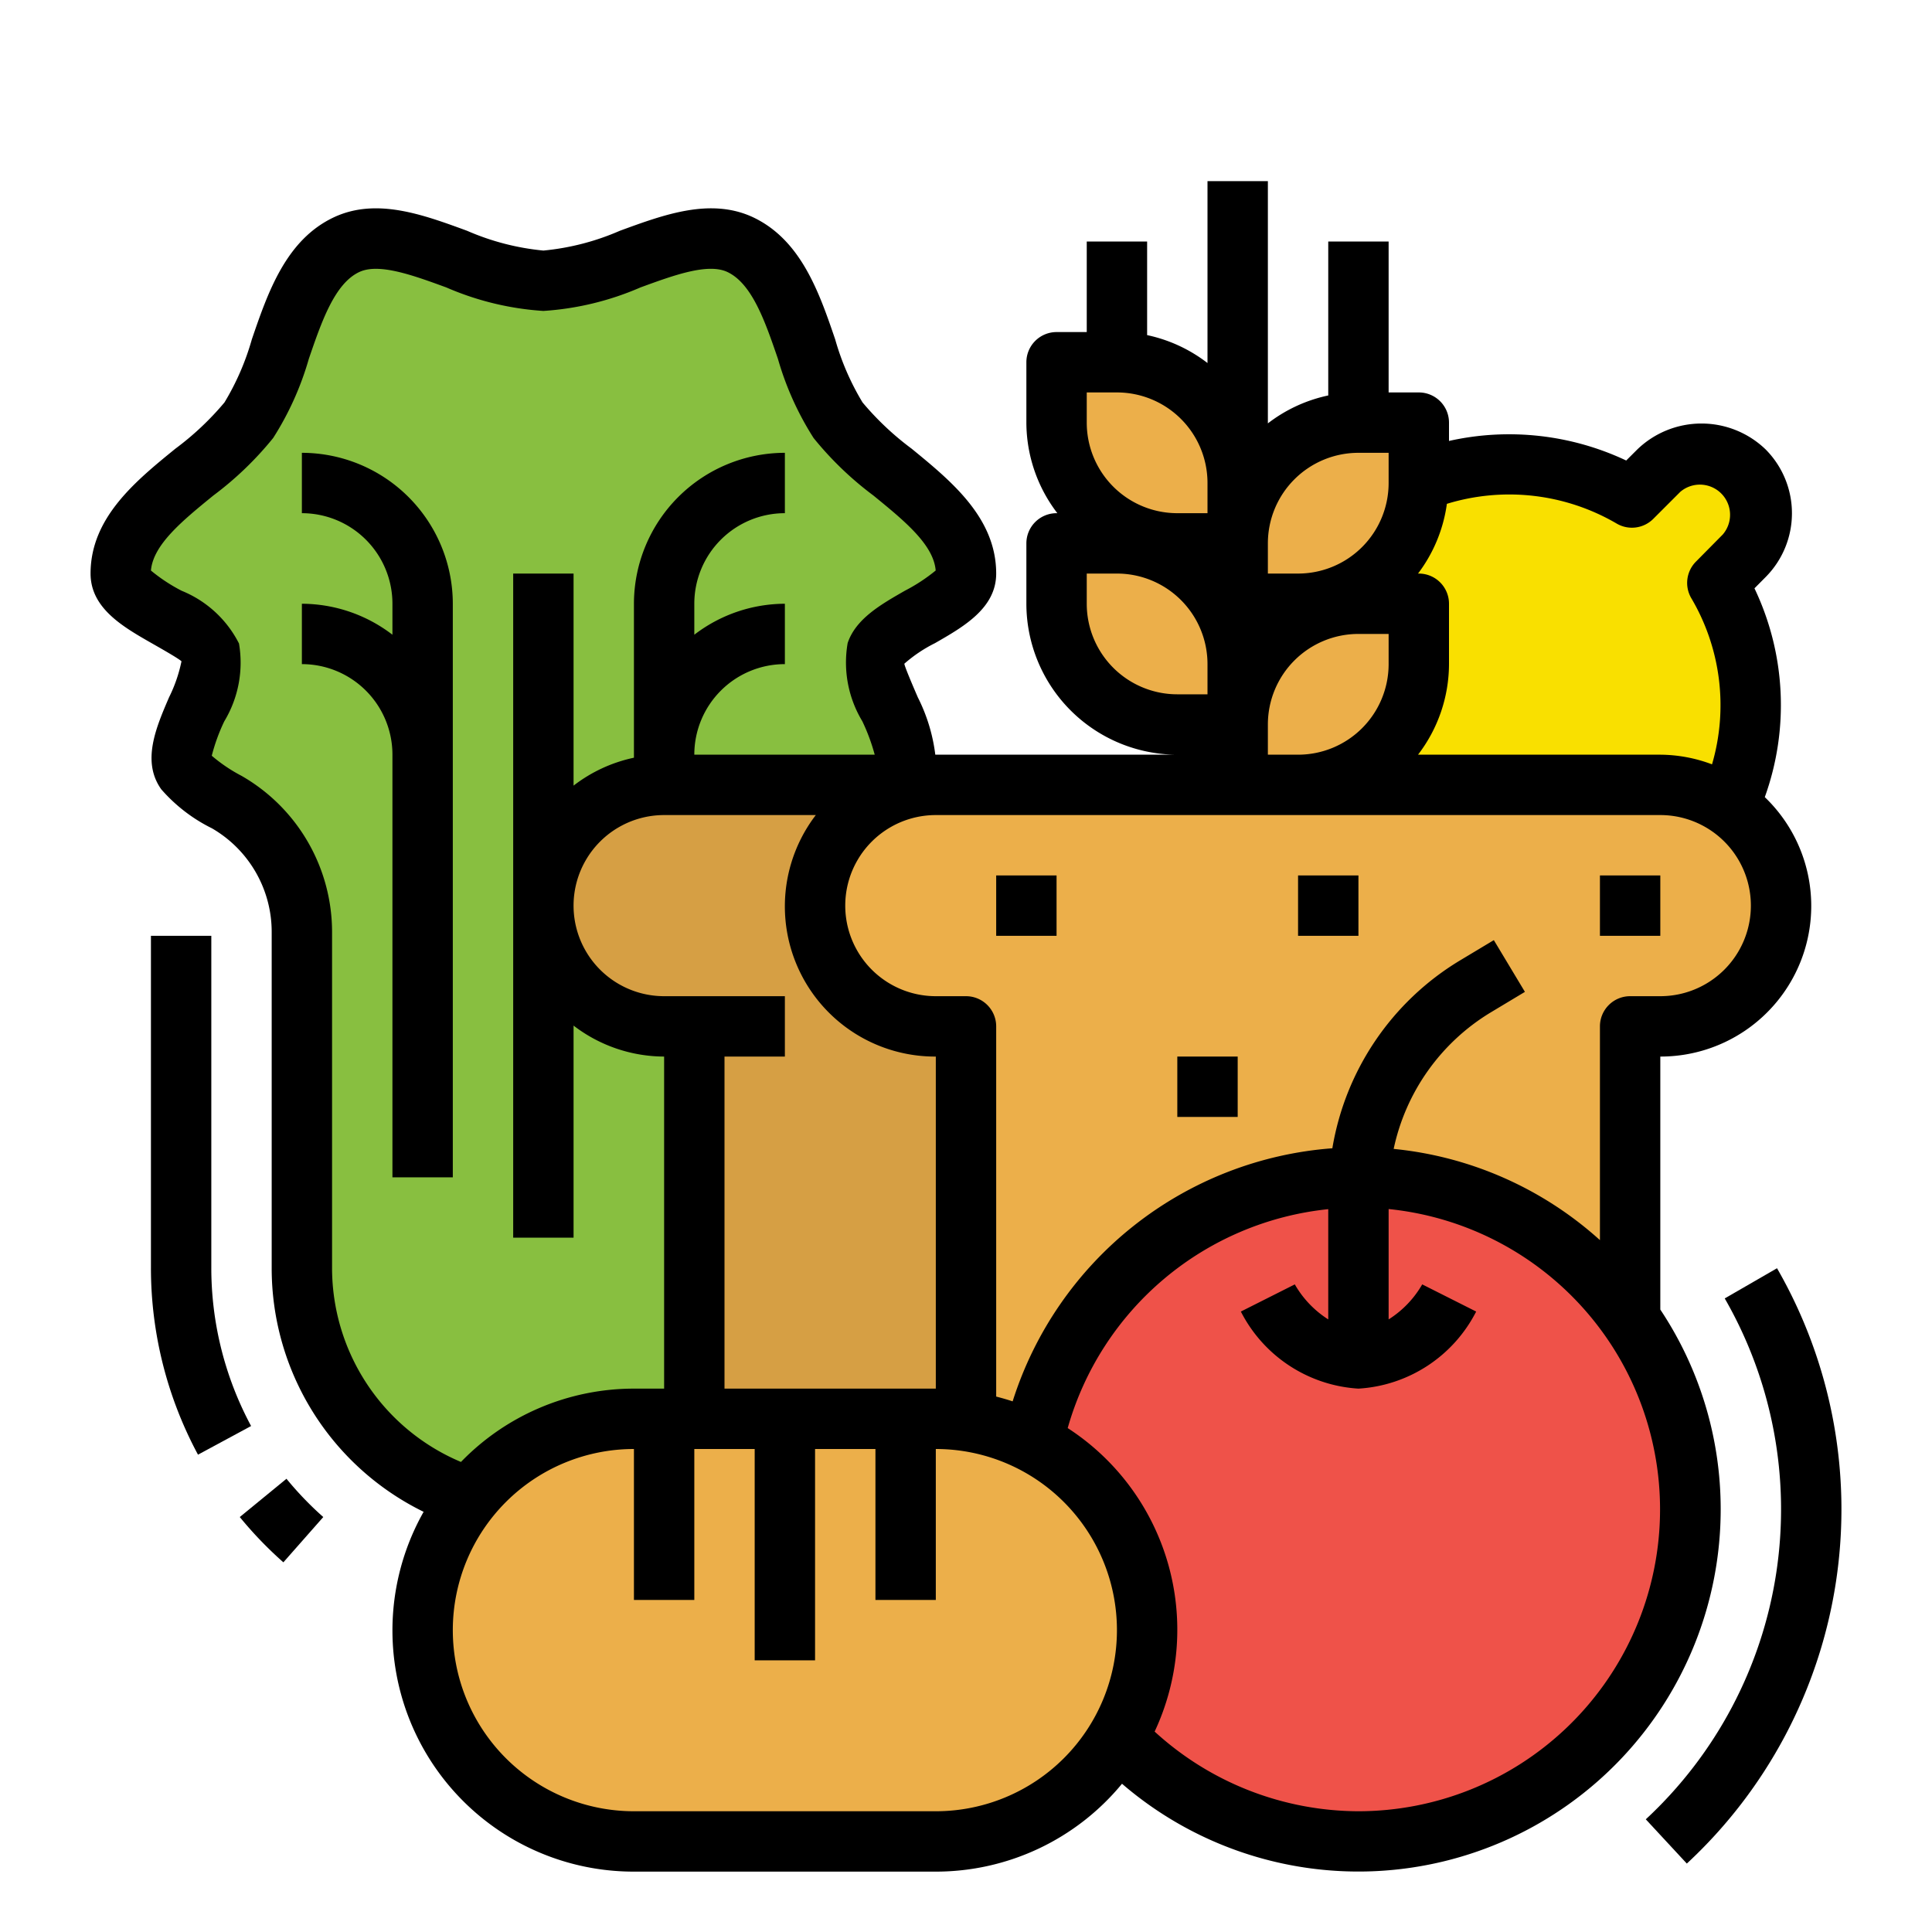 <svg
  height="512"
  viewBox="0 0 64 64"
  width="512"
  xmlns="http://www.w3.org/2000/svg"
>
  <path
    d="m18 50a8 8 0 0 1 -8-8v-11.108a4.973 4.973 0 0 0 -2.486-4.321 4.7 4.7 0 0 1 -1.369-1.022c-.6-.842 1.15-2.948.826-3.922s-2.971-1.57-2.971-2.627c0-2.153 3.008-3.385 4.244-5.081 1.179-1.619 1.287-4.911 3.246-5.819 1.784-.823 4.346 1.2 6.51 1.2s4.726-2.018 6.511-1.2c1.958.9 2.066 4.2 3.245 5.814 1.236 1.701 4.244 2.932 4.244 5.086 0 1.055-2.65 1.658-2.972 2.624s1.435 3.077.832 3.92a4.7 4.7 0 0 1 -1.375 1.026 4.974 4.974 0 0 0 -2.485 4.321v11.109a8 8 0 0 1 -8 8z"
    fill="#88bf40"
  />
  <path
    d="m56.886 19.307.892-.893a2 2 0 1 0 -2.828-2.828l-.893.892a8 8 0 1 0 2.829 2.829z"
    fill="#f9e000"
  />
  <g fill="#ecaf4a">
    <path
      d="m45 14h2a0 0 0 0 1 0 0v2a4 4 0 0 1 -4 4h-2a0 0 0 0 1 0 0v-2a4 4 0 0 1 4-4z"
    />
    <path
      d="m35 12h2a4 4 0 0 1 4 4v2a0 0 0 0 1 0 0h-2a4 4 0 0 1 -4-4v-2a0 0 0 0 1 0 0z"
      transform="matrix(-1 0 0 -1 76 30)"
    />
    <path
      d="m45 20h2a0 0 0 0 1 0 0v2a4 4 0 0 1 -4 4h-2a0 0 0 0 1 0 0v-2a4 4 0 0 1 4-4z"
    />
    <path
      d="m35 18h2a4 4 0 0 1 4 4v2a0 0 0 0 1 0 0h-2a4 4 0 0 1 -4-4v-2a0 0 0 0 1 0 0z"
      transform="matrix(-1 0 0 -1 76 42)"
    />
  </g>
  <path
    d="m55 30a4 4 0 0 1 -4 4h-1v16a2 2 0 0 1 -2 2h-23a2 2 0 0 1 -2-2v-16h-1a4 4 0 0 1 -4-4 4 4 0 0 1 4-4h29a4 4 0 0 1 4 4z"
    fill="#d69f44"
  />
  <path
    d="m32 52v-18h-1a4 4 0 1 1 0-8h24a4 4 0 0 1 0 8h-1v18z"
    fill="#ecaf4a"
  />
  <circle cx="45" cy="50" fill="#ef5249" r="11" />
  <rect fill="#ecaf4a" height="14" rx="7" width="24" x="14" y="47" />
  <path
    d="m8.318 47.239a11.064 11.064 0 0 1 -1.318-5.239v-11h-2v11a13.055 13.055 0 0 0 1.559 6.188z"
  />
  <path
    d="m7.943 50.254a12.916 12.916 0 0 0 1.444 1.5l1.322-1.5a10.945 10.945 0 0 1 -1.219-1.268z"
  />
  <path
    d="m5.025 21.307c.339.193.906.516.987.6a4.9 4.9 0 0 1 -.412 1.193c-.43 1-.917 2.125-.257 3.048a5.386 5.386 0 0 0 1.676 1.29 3.965 3.965 0 0 1 1.981 3.452v11.11a8.98 8.98 0 0 0 5.033 8.081 7.99 7.99 0 0 0 6.967 11.919h10a7.987 7.987 0 0 0 6.168-2.911 12 12 0 0 0 19.832-9.089 11.925 11.925 0 0 0 -2-6.619v-8.381a4.99 4.99 0 0 0 3.461-8.594 8.984 8.984 0 0 0 -.342-6.917l.369-.372a3 3 0 0 0 0-4.23 3.061 3.061 0 0 0 -4.249 0l-.369.368a9.091 9.091 0 0 0 -5.87-.648v-.607a1 1 0 0 0 -1-1h-1v-5h-2v5.1a4.954 4.954 0 0 0 -2 .925v-8.025h-2v6.026a4.954 4.954 0 0 0 -2-.925v-3.101h-2v3h-1a1 1 0 0 0 -1 1v2a4.948 4.948 0 0 0 1.026 3h-.026a1 1 0 0 0 -1 1v2a5.006 5.006 0 0 0 5 5h-8.017a5.768 5.768 0 0 0 -.579-1.9c-.161-.373-.43-1-.447-1.113a4.715 4.715 0 0 1 1.016-.682c.95-.545 2.027-1.16 2.027-2.305 0-1.849-1.49-3.063-2.8-4.136a9.521 9.521 0 0 1 -1.627-1.533 8.5 8.5 0 0 1 -.907-2.091c-.529-1.549-1.131-3.3-2.733-4.049-1.4-.646-2.925-.087-4.4.454a8.27 8.27 0 0 1 -2.533.655 8.27 8.27 0 0 1 -2.527-.655c-1.474-.541-3-1.1-4.4-.453-1.6.744-2.2 2.5-2.73 4.048a8.5 8.5 0 0 1 -.907 2.091 9.521 9.521 0 0 1 -1.627 1.533c-1.319 1.073-2.809 2.287-2.809 4.136 0 1.149 1.076 1.765 2.025 2.307zm25.975 38.693h-10a6 6 0 0 1 0-12v5h2v-5h2v7h2v-7h2v5h2v-5a6 6 0 0 1 0 12zm-7-25h2v-2h-4a3 3 0 0 1 0-6h5.025a4.975 4.975 0 0 0 3.975 8v11h-7zm21 25a10.038 10.038 0 0 1 -6.751-2.639 7.959 7.959 0 0 0 -2.88-10.054 10.043 10.043 0 0 1 8.631-7.252v3.652a3.344 3.344 0 0 1 -1.108-1.16l-1.787.9a4.693 4.693 0 0 0 3.895 2.553 4.693 4.693 0 0 0 3.9-2.553l-1.787-.9a3.344 3.344 0 0 1 -1.113 1.16v-3.656a10 10 0 0 1 -1 19.949zm8.553-42.657a1 1 0 0 0 1.214-.155l.895-.895a1 1 0 0 1 1.407 1.413l-.89.9a1 1 0 0 0 -.15 1.214 6.977 6.977 0 0 1 .684 5.5 4.931 4.931 0 0 0 -1.713-.32h-8.026a4.948 4.948 0 0 0 1.026-3v-2a1 1 0 0 0 -1-1h-.026a4.94 4.94 0 0 0 .956-2.31 7.05 7.05 0 0 1 5.623.653zm-11.553 6.657a3 3 0 0 1 3-3h1v1a3 3 0 0 1 -3 3h-1zm3-9h1v1a3 3 0 0 1 -3 3h-1v-1a3 3 0 0 1 3-3zm-9-2h1a3 3 0 0 1 3 3v1h-1a3 3 0 0 1 -3-3zm0 7v-1h1a3 3 0 0 1 3 3v1h-1a3 3 0 0 1 -3-3zm-3 7h22a3 3 0 0 1 0 6h-1a1 1 0 0 0 -1 1v7.081a11.941 11.941 0 0 0 -6.833-3.022 6.974 6.974 0 0 1 3.206-4.516l1.142-.686-1.03-1.714-1.141.685a8.984 8.984 0 0 0 -4.208 6.21 12.052 12.052 0 0 0 -10.591 8.384c-.179-.06-.361-.111-.545-.159v-12.263a1 1 0 0 0 -1-1h-1a3 3 0 1 1 0-6zm-25.932-10.586a11.01 11.01 0 0 0 1.981-1.905 9.958 9.958 0 0 0 1.181-2.621c.421-1.228.855-2.5 1.678-2.88.653-.3 1.783.114 2.877.514a9.61 9.61 0 0 0 3.215.778 9.61 9.61 0 0 0 3.215-.778c1.094-.4 2.222-.814 2.874-.515.826.384 1.26 1.653 1.681 2.881a9.958 9.958 0 0 0 1.181 2.621 11.01 11.01 0 0 0 1.981 1.905c1.023.835 1.993 1.625 2.064 2.485a5.786 5.786 0 0 1 -1.016.667c-.8.458-1.63.931-1.9 1.735a3.765 3.765 0 0 0 .485 2.59 6.477 6.477 0 0 1 .411 1.109h-5.976a3 3 0 0 1 3-3v-2a4.948 4.948 0 0 0 -3 1.026v-1.026a3 3 0 0 1 3-3v-2a5.006 5.006 0 0 0 -5 5v5.1a4.954 4.954 0 0 0 -2 .925v-7.025h-2v22h2v-7.026a4.948 4.948 0 0 0 3 1.026v11h-1a7.974 7.974 0 0 0 -5.73 2.429 6.974 6.974 0 0 1 -4.27-6.429v-11.11a5.966 5.966 0 0 0 -3-5.19 5.244 5.244 0 0 1 -.985-.665 6.143 6.143 0 0 1 .415-1.141 3.762 3.762 0 0 0 .487-2.577 3.677 3.677 0 0 0 -1.9-1.747 5.652 5.652 0 0 1 -1.017-.67c.073-.859 1.043-1.65 2.068-2.486z"
  />
  <path
    d="m13 25v14h2v-19a5.006 5.006 0 0 0 -5-5v2a3 3 0 0 1 3 3v1.026a4.948 4.948 0 0 0 -3-1.026v2a3 3 0 0 1 3 3z"
  />
  <path d="m33 29h2v2h-2z" />
  <path d="m39 35h2v2h-2z" />
  <path d="m43 29h2v2h-2z" />
  <path d="m53 29h2v2h-2z" />
  <path
    d="m55.878 61.733a16.006 16.006 0 0 0 2.988-19.721l-1.732 1a14.008 14.008 0 0 1 -2.615 17.255z"
  />
</svg>
